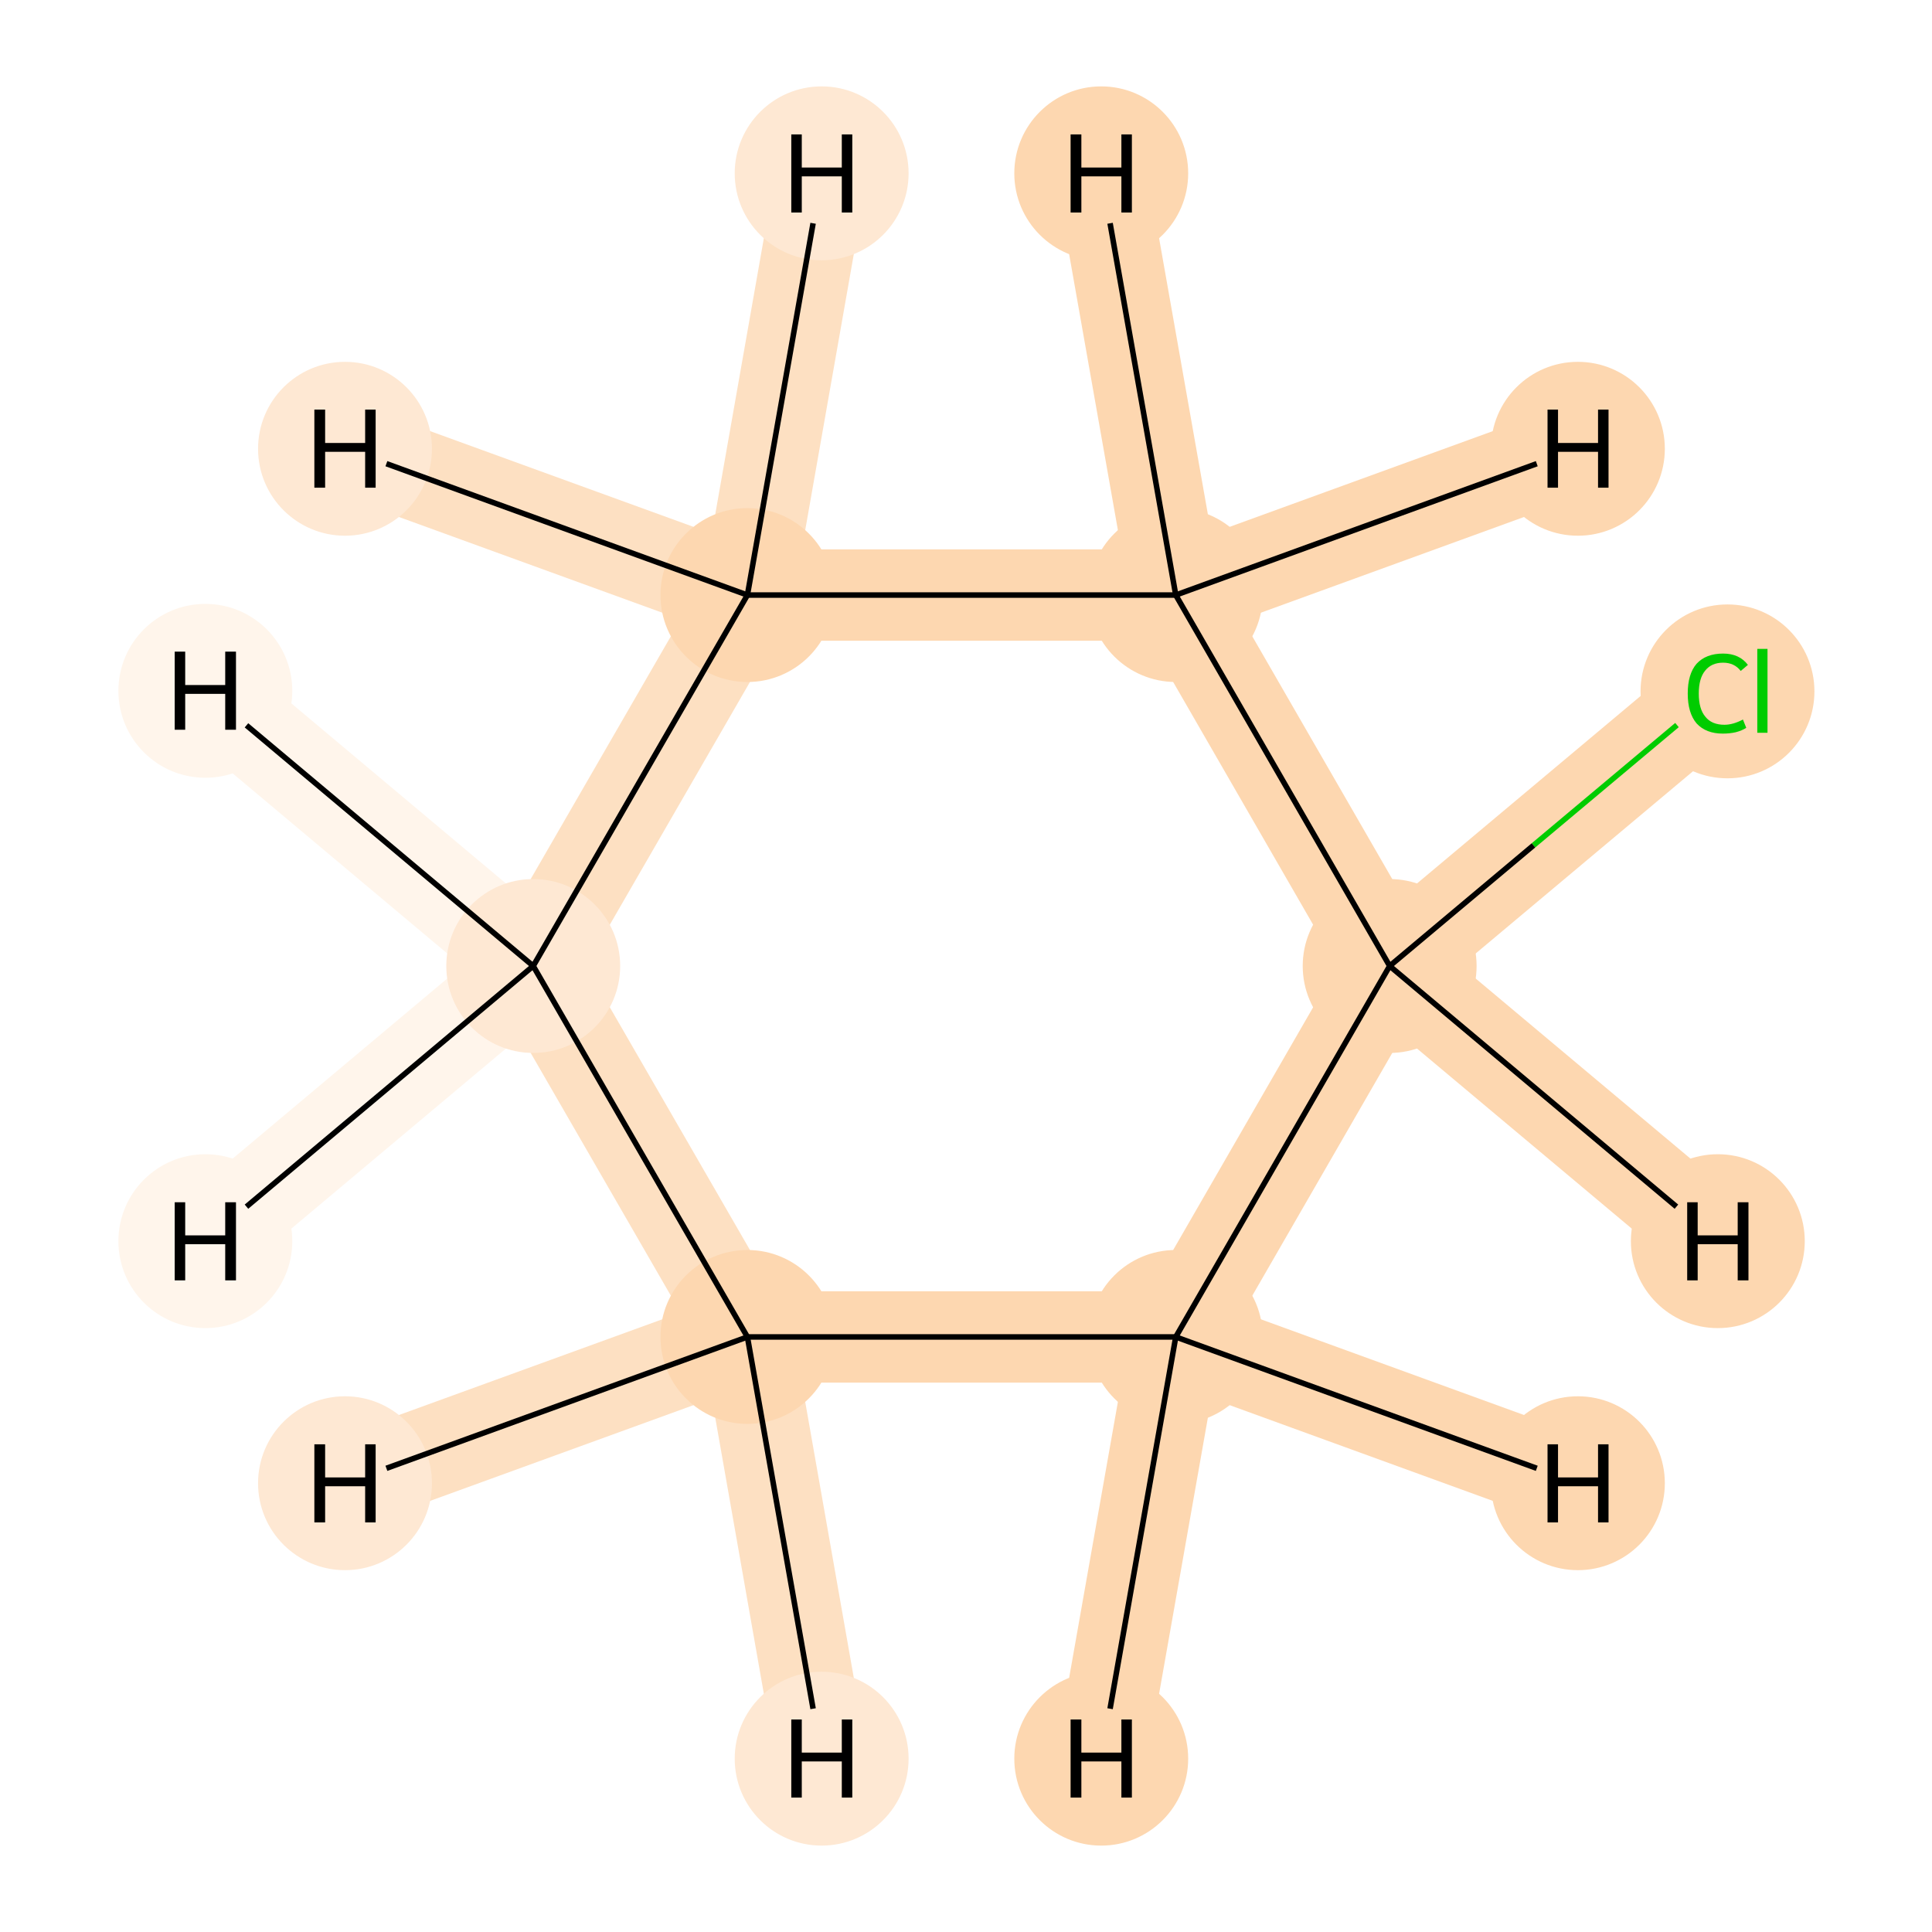 <?xml version='1.0' encoding='iso-8859-1'?>
<svg version='1.1' baseProfile='full'
              xmlns='http://www.w3.org/2000/svg'
                      xmlns:rdkit='http://www.rdkit.org/xml'
                      xmlns:xlink='http://www.w3.org/1999/xlink'
                  xml:space='preserve'
width='700px' height='700px' viewBox='0 0 700 700'>
<!-- END OF HEADER -->
<rect style='opacity:1.0;fill:#FFFFFF;stroke:none' width='700.0' height='700.0' x='0.0' y='0.0'> </rect>
<path d='M 622.4,250.3 L 503.5,350.0' style='fill:none;fill-rule:evenodd;stroke:#FDD7B0;stroke-width:33.1px;stroke-linecap:butt;stroke-linejoin:miter;stroke-opacity:1' />
<path d='M 503.5,350.0 L 426.0,484.4' style='fill:none;fill-rule:evenodd;stroke:#FDD7B0;stroke-width:33.1px;stroke-linecap:butt;stroke-linejoin:miter;stroke-opacity:1' />
<path d='M 503.5,350.0 L 426.0,215.6' style='fill:none;fill-rule:evenodd;stroke:#FDD7B0;stroke-width:33.1px;stroke-linecap:butt;stroke-linejoin:miter;stroke-opacity:1' />
<path d='M 503.5,350.0 L 622.4,449.7' style='fill:none;fill-rule:evenodd;stroke:#FDD7B0;stroke-width:33.1px;stroke-linecap:butt;stroke-linejoin:miter;stroke-opacity:1' />
<path d='M 426.0,484.4 L 270.8,484.4' style='fill:none;fill-rule:evenodd;stroke:#FDD7B0;stroke-width:33.1px;stroke-linecap:butt;stroke-linejoin:miter;stroke-opacity:1' />
<path d='M 426.0,484.4 L 571.7,537.4' style='fill:none;fill-rule:evenodd;stroke:#FDD7B0;stroke-width:33.1px;stroke-linecap:butt;stroke-linejoin:miter;stroke-opacity:1' />
<path d='M 426.0,484.4 L 399.0,637.2' style='fill:none;fill-rule:evenodd;stroke:#FDD7B0;stroke-width:33.1px;stroke-linecap:butt;stroke-linejoin:miter;stroke-opacity:1' />
<path d='M 270.8,484.4 L 193.2,350.0' style='fill:none;fill-rule:evenodd;stroke:#FDE0C2;stroke-width:33.1px;stroke-linecap:butt;stroke-linejoin:miter;stroke-opacity:1' />
<path d='M 270.8,484.4 L 297.7,637.2' style='fill:none;fill-rule:evenodd;stroke:#FDE0C2;stroke-width:33.1px;stroke-linecap:butt;stroke-linejoin:miter;stroke-opacity:1' />
<path d='M 270.8,484.4 L 125.0,537.4' style='fill:none;fill-rule:evenodd;stroke:#FDE0C2;stroke-width:33.1px;stroke-linecap:butt;stroke-linejoin:miter;stroke-opacity:1' />
<path d='M 193.2,350.0 L 270.8,215.6' style='fill:none;fill-rule:evenodd;stroke:#FDE0C2;stroke-width:33.1px;stroke-linecap:butt;stroke-linejoin:miter;stroke-opacity:1' />
<path d='M 193.2,350.0 L 74.4,449.7' style='fill:none;fill-rule:evenodd;stroke:#FFF5EB;stroke-width:33.1px;stroke-linecap:butt;stroke-linejoin:miter;stroke-opacity:1' />
<path d='M 193.2,350.0 L 74.4,250.3' style='fill:none;fill-rule:evenodd;stroke:#FFF5EB;stroke-width:33.1px;stroke-linecap:butt;stroke-linejoin:miter;stroke-opacity:1' />
<path d='M 270.8,215.6 L 426.0,215.6' style='fill:none;fill-rule:evenodd;stroke:#FDD7B0;stroke-width:33.1px;stroke-linecap:butt;stroke-linejoin:miter;stroke-opacity:1' />
<path d='M 270.8,215.6 L 125.0,162.6' style='fill:none;fill-rule:evenodd;stroke:#FDE0C2;stroke-width:33.1px;stroke-linecap:butt;stroke-linejoin:miter;stroke-opacity:1' />
<path d='M 270.8,215.6 L 297.7,62.8' style='fill:none;fill-rule:evenodd;stroke:#FDE0C2;stroke-width:33.1px;stroke-linecap:butt;stroke-linejoin:miter;stroke-opacity:1' />
<path d='M 426.0,215.6 L 399.0,62.8' style='fill:none;fill-rule:evenodd;stroke:#FDD7B0;stroke-width:33.1px;stroke-linecap:butt;stroke-linejoin:miter;stroke-opacity:1' />
<path d='M 426.0,215.6 L 571.7,162.6' style='fill:none;fill-rule:evenodd;stroke:#FDD7B0;stroke-width:33.1px;stroke-linecap:butt;stroke-linejoin:miter;stroke-opacity:1' />
<ellipse cx='625.9' cy='250.5' rx='31.0' ry='31.0'  style='fill:#FDD7B0;fill-rule:evenodd;stroke:#FDD7B0;stroke-width:1.0px;stroke-linecap:butt;stroke-linejoin:miter;stroke-opacity:1' />
<ellipse cx='503.5' cy='350.0' rx='31.0' ry='31.0'  style='fill:#FDD7B0;fill-rule:evenodd;stroke:#FDD7B0;stroke-width:1.0px;stroke-linecap:butt;stroke-linejoin:miter;stroke-opacity:1' />
<ellipse cx='426.0' cy='484.4' rx='31.0' ry='31.0'  style='fill:#FDD7B0;fill-rule:evenodd;stroke:#FDD7B0;stroke-width:1.0px;stroke-linecap:butt;stroke-linejoin:miter;stroke-opacity:1' />
<ellipse cx='270.8' cy='484.4' rx='31.0' ry='31.0'  style='fill:#FDD7B0;fill-rule:evenodd;stroke:#FDD7B0;stroke-width:1.0px;stroke-linecap:butt;stroke-linejoin:miter;stroke-opacity:1' />
<ellipse cx='193.2' cy='350.0' rx='31.0' ry='31.0'  style='fill:#FEE8D3;fill-rule:evenodd;stroke:#FEE8D3;stroke-width:1.0px;stroke-linecap:butt;stroke-linejoin:miter;stroke-opacity:1' />
<ellipse cx='270.8' cy='215.6' rx='31.0' ry='31.0'  style='fill:#FDD7B0;fill-rule:evenodd;stroke:#FDD7B0;stroke-width:1.0px;stroke-linecap:butt;stroke-linejoin:miter;stroke-opacity:1' />
<ellipse cx='426.0' cy='215.6' rx='31.0' ry='31.0'  style='fill:#FDD7B0;fill-rule:evenodd;stroke:#FDD7B0;stroke-width:1.0px;stroke-linecap:butt;stroke-linejoin:miter;stroke-opacity:1' />
<ellipse cx='622.4' cy='449.7' rx='31.0' ry='31.0'  style='fill:#FDD7B0;fill-rule:evenodd;stroke:#FDD7B0;stroke-width:1.0px;stroke-linecap:butt;stroke-linejoin:miter;stroke-opacity:1' />
<ellipse cx='571.7' cy='537.4' rx='31.0' ry='31.0'  style='fill:#FDD7B0;fill-rule:evenodd;stroke:#FDD7B0;stroke-width:1.0px;stroke-linecap:butt;stroke-linejoin:miter;stroke-opacity:1' />
<ellipse cx='399.0' cy='637.2' rx='31.0' ry='31.0'  style='fill:#FDD7B0;fill-rule:evenodd;stroke:#FDD7B0;stroke-width:1.0px;stroke-linecap:butt;stroke-linejoin:miter;stroke-opacity:1' />
<ellipse cx='297.7' cy='637.2' rx='31.0' ry='31.0'  style='fill:#FEE8D3;fill-rule:evenodd;stroke:#FEE8D3;stroke-width:1.0px;stroke-linecap:butt;stroke-linejoin:miter;stroke-opacity:1' />
<ellipse cx='125.0' cy='537.4' rx='31.0' ry='31.0'  style='fill:#FEE8D3;fill-rule:evenodd;stroke:#FEE8D3;stroke-width:1.0px;stroke-linecap:butt;stroke-linejoin:miter;stroke-opacity:1' />
<ellipse cx='74.4' cy='449.7' rx='31.0' ry='31.0'  style='fill:#FFF5EB;fill-rule:evenodd;stroke:#FFF5EB;stroke-width:1.0px;stroke-linecap:butt;stroke-linejoin:miter;stroke-opacity:1' />
<ellipse cx='74.4' cy='250.3' rx='31.0' ry='31.0'  style='fill:#FFF5EB;fill-rule:evenodd;stroke:#FFF5EB;stroke-width:1.0px;stroke-linecap:butt;stroke-linejoin:miter;stroke-opacity:1' />
<ellipse cx='125.0' cy='162.6' rx='31.0' ry='31.0'  style='fill:#FEE8D3;fill-rule:evenodd;stroke:#FEE8D3;stroke-width:1.0px;stroke-linecap:butt;stroke-linejoin:miter;stroke-opacity:1' />
<ellipse cx='297.7' cy='62.8' rx='31.0' ry='31.0'  style='fill:#FEE8D3;fill-rule:evenodd;stroke:#FEE8D3;stroke-width:1.0px;stroke-linecap:butt;stroke-linejoin:miter;stroke-opacity:1' />
<ellipse cx='399.0' cy='62.8' rx='31.0' ry='31.0'  style='fill:#FDD7B0;fill-rule:evenodd;stroke:#FDD7B0;stroke-width:1.0px;stroke-linecap:butt;stroke-linejoin:miter;stroke-opacity:1' />
<ellipse cx='571.7' cy='162.6' rx='31.0' ry='31.0'  style='fill:#FDD7B0;fill-rule:evenodd;stroke:#FDD7B0;stroke-width:1.0px;stroke-linecap:butt;stroke-linejoin:miter;stroke-opacity:1' />
<path class='bond-0 atom-0 atom-1' d='M 607.6,262.7 L 555.6,306.3' style='fill:none;fill-rule:evenodd;stroke:#00CC00;stroke-width:2.0px;stroke-linecap:butt;stroke-linejoin:miter;stroke-opacity:1' />
<path class='bond-0 atom-0 atom-1' d='M 555.6,306.3 L 503.5,350.0' style='fill:none;fill-rule:evenodd;stroke:#000000;stroke-width:2.0px;stroke-linecap:butt;stroke-linejoin:miter;stroke-opacity:1' />
<path class='bond-1 atom-1 atom-2' d='M 503.5,350.0 L 426.0,484.4' style='fill:none;fill-rule:evenodd;stroke:#000000;stroke-width:2.0px;stroke-linecap:butt;stroke-linejoin:miter;stroke-opacity:1' />
<path class='bond-6 atom-6 atom-1' d='M 426.0,215.6 L 503.5,350.0' style='fill:none;fill-rule:evenodd;stroke:#000000;stroke-width:2.0px;stroke-linecap:butt;stroke-linejoin:miter;stroke-opacity:1' />
<path class='bond-7 atom-1 atom-7' d='M 503.5,350.0 L 607.4,437.2' style='fill:none;fill-rule:evenodd;stroke:#000000;stroke-width:2.0px;stroke-linecap:butt;stroke-linejoin:miter;stroke-opacity:1' />
<path class='bond-2 atom-2 atom-3' d='M 426.0,484.4 L 270.8,484.4' style='fill:none;fill-rule:evenodd;stroke:#000000;stroke-width:2.0px;stroke-linecap:butt;stroke-linejoin:miter;stroke-opacity:1' />
<path class='bond-8 atom-2 atom-8' d='M 426.0,484.4 L 556.8,532.0' style='fill:none;fill-rule:evenodd;stroke:#000000;stroke-width:2.0px;stroke-linecap:butt;stroke-linejoin:miter;stroke-opacity:1' />
<path class='bond-9 atom-2 atom-9' d='M 426.0,484.4 L 402.2,619.1' style='fill:none;fill-rule:evenodd;stroke:#000000;stroke-width:2.0px;stroke-linecap:butt;stroke-linejoin:miter;stroke-opacity:1' />
<path class='bond-3 atom-3 atom-4' d='M 270.8,484.4 L 193.2,350.0' style='fill:none;fill-rule:evenodd;stroke:#000000;stroke-width:2.0px;stroke-linecap:butt;stroke-linejoin:miter;stroke-opacity:1' />
<path class='bond-10 atom-3 atom-10' d='M 270.8,484.4 L 294.6,619.1' style='fill:none;fill-rule:evenodd;stroke:#000000;stroke-width:2.0px;stroke-linecap:butt;stroke-linejoin:miter;stroke-opacity:1' />
<path class='bond-11 atom-3 atom-11' d='M 270.8,484.4 L 140.0,532.0' style='fill:none;fill-rule:evenodd;stroke:#000000;stroke-width:2.0px;stroke-linecap:butt;stroke-linejoin:miter;stroke-opacity:1' />
<path class='bond-4 atom-4 atom-5' d='M 193.2,350.0 L 270.8,215.6' style='fill:none;fill-rule:evenodd;stroke:#000000;stroke-width:2.0px;stroke-linecap:butt;stroke-linejoin:miter;stroke-opacity:1' />
<path class='bond-12 atom-4 atom-12' d='M 193.2,350.0 L 89.3,437.2' style='fill:none;fill-rule:evenodd;stroke:#000000;stroke-width:2.0px;stroke-linecap:butt;stroke-linejoin:miter;stroke-opacity:1' />
<path class='bond-13 atom-4 atom-13' d='M 193.2,350.0 L 89.3,262.8' style='fill:none;fill-rule:evenodd;stroke:#000000;stroke-width:2.0px;stroke-linecap:butt;stroke-linejoin:miter;stroke-opacity:1' />
<path class='bond-5 atom-5 atom-6' d='M 270.8,215.6 L 426.0,215.6' style='fill:none;fill-rule:evenodd;stroke:#000000;stroke-width:2.0px;stroke-linecap:butt;stroke-linejoin:miter;stroke-opacity:1' />
<path class='bond-14 atom-5 atom-14' d='M 270.8,215.6 L 140.0,168.0' style='fill:none;fill-rule:evenodd;stroke:#000000;stroke-width:2.0px;stroke-linecap:butt;stroke-linejoin:miter;stroke-opacity:1' />
<path class='bond-15 atom-5 atom-15' d='M 270.8,215.6 L 294.6,80.9' style='fill:none;fill-rule:evenodd;stroke:#000000;stroke-width:2.0px;stroke-linecap:butt;stroke-linejoin:miter;stroke-opacity:1' />
<path class='bond-16 atom-6 atom-16' d='M 426.0,215.6 L 402.2,80.9' style='fill:none;fill-rule:evenodd;stroke:#000000;stroke-width:2.0px;stroke-linecap:butt;stroke-linejoin:miter;stroke-opacity:1' />
<path class='bond-17 atom-6 atom-17' d='M 426.0,215.6 L 556.8,168.0' style='fill:none;fill-rule:evenodd;stroke:#000000;stroke-width:2.0px;stroke-linecap:butt;stroke-linejoin:miter;stroke-opacity:1' />
<path  class='atom-0' d='M 611.5 251.3
Q 611.5 244.2, 614.7 240.5
Q 618.1 236.8, 624.3 236.8
Q 630.2 236.8, 633.3 240.9
L 630.7 243.1
Q 628.4 240.1, 624.3 240.1
Q 620.1 240.1, 617.8 243.0
Q 615.5 245.8, 615.5 251.3
Q 615.5 256.9, 617.9 259.7
Q 620.2 262.6, 624.8 262.6
Q 627.9 262.6, 631.5 260.7
L 632.7 263.7
Q 631.2 264.7, 628.9 265.3
Q 626.7 265.8, 624.2 265.8
Q 618.1 265.8, 614.7 262.1
Q 611.5 258.3, 611.5 251.3
' fill='#00CC00'/>
<path  class='atom-0' d='M 636.7 235.1
L 640.4 235.1
L 640.4 265.5
L 636.7 265.5
L 636.7 235.1
' fill='#00CC00'/>
<path  class='atom-7' d='M 611.3 435.6
L 615.1 435.6
L 615.1 447.6
L 629.6 447.6
L 629.6 435.6
L 633.5 435.6
L 633.5 463.9
L 629.6 463.9
L 629.6 450.8
L 615.1 450.8
L 615.1 463.9
L 611.3 463.9
L 611.3 435.6
' fill='#000000'/>
<path  class='atom-8' d='M 560.7 523.3
L 564.5 523.3
L 564.5 535.3
L 579.0 535.3
L 579.0 523.3
L 582.8 523.3
L 582.8 551.6
L 579.0 551.6
L 579.0 538.5
L 564.5 538.5
L 564.5 551.6
L 560.7 551.6
L 560.7 523.3
' fill='#000000'/>
<path  class='atom-9' d='M 387.9 623.0
L 391.8 623.0
L 391.8 635.0
L 406.3 635.0
L 406.3 623.0
L 410.1 623.0
L 410.1 651.3
L 406.3 651.3
L 406.3 638.2
L 391.8 638.2
L 391.8 651.3
L 387.9 651.3
L 387.9 623.0
' fill='#000000'/>
<path  class='atom-10' d='M 286.7 623.0
L 290.5 623.0
L 290.5 635.0
L 305.0 635.0
L 305.0 623.0
L 308.8 623.0
L 308.8 651.3
L 305.0 651.3
L 305.0 638.2
L 290.5 638.2
L 290.5 651.3
L 286.7 651.3
L 286.7 623.0
' fill='#000000'/>
<path  class='atom-11' d='M 113.9 523.3
L 117.8 523.3
L 117.8 535.3
L 132.3 535.3
L 132.3 523.3
L 136.1 523.3
L 136.1 551.6
L 132.3 551.6
L 132.3 538.5
L 117.8 538.5
L 117.8 551.6
L 113.9 551.6
L 113.9 523.3
' fill='#000000'/>
<path  class='atom-12' d='M 63.3 435.6
L 67.1 435.6
L 67.1 447.6
L 81.6 447.6
L 81.6 435.6
L 85.5 435.6
L 85.5 463.9
L 81.6 463.9
L 81.6 450.8
L 67.1 450.8
L 67.1 463.9
L 63.3 463.9
L 63.3 435.6
' fill='#000000'/>
<path  class='atom-13' d='M 63.3 236.1
L 67.1 236.1
L 67.1 248.2
L 81.6 248.2
L 81.6 236.1
L 85.5 236.1
L 85.5 264.4
L 81.6 264.4
L 81.6 251.4
L 67.1 251.4
L 67.1 264.4
L 63.3 264.4
L 63.3 236.1
' fill='#000000'/>
<path  class='atom-14' d='M 113.9 148.4
L 117.8 148.4
L 117.8 160.5
L 132.3 160.5
L 132.3 148.4
L 136.1 148.4
L 136.1 176.7
L 132.3 176.7
L 132.3 163.7
L 117.8 163.7
L 117.8 176.7
L 113.9 176.7
L 113.9 148.4
' fill='#000000'/>
<path  class='atom-15' d='M 286.7 48.7
L 290.5 48.7
L 290.5 60.7
L 305.0 60.7
L 305.0 48.7
L 308.8 48.7
L 308.8 77.0
L 305.0 77.0
L 305.0 63.9
L 290.5 63.9
L 290.5 77.0
L 286.7 77.0
L 286.7 48.7
' fill='#000000'/>
<path  class='atom-16' d='M 387.9 48.7
L 391.8 48.7
L 391.8 60.7
L 406.3 60.7
L 406.3 48.7
L 410.1 48.7
L 410.1 77.0
L 406.3 77.0
L 406.3 63.9
L 391.8 63.9
L 391.8 77.0
L 387.9 77.0
L 387.9 48.7
' fill='#000000'/>
<path  class='atom-17' d='M 560.7 148.4
L 564.5 148.4
L 564.5 160.5
L 579.0 160.5
L 579.0 148.4
L 582.8 148.4
L 582.8 176.7
L 579.0 176.7
L 579.0 163.7
L 564.5 163.7
L 564.5 176.7
L 560.7 176.7
L 560.7 148.4
' fill='#000000'/>
</svg>
